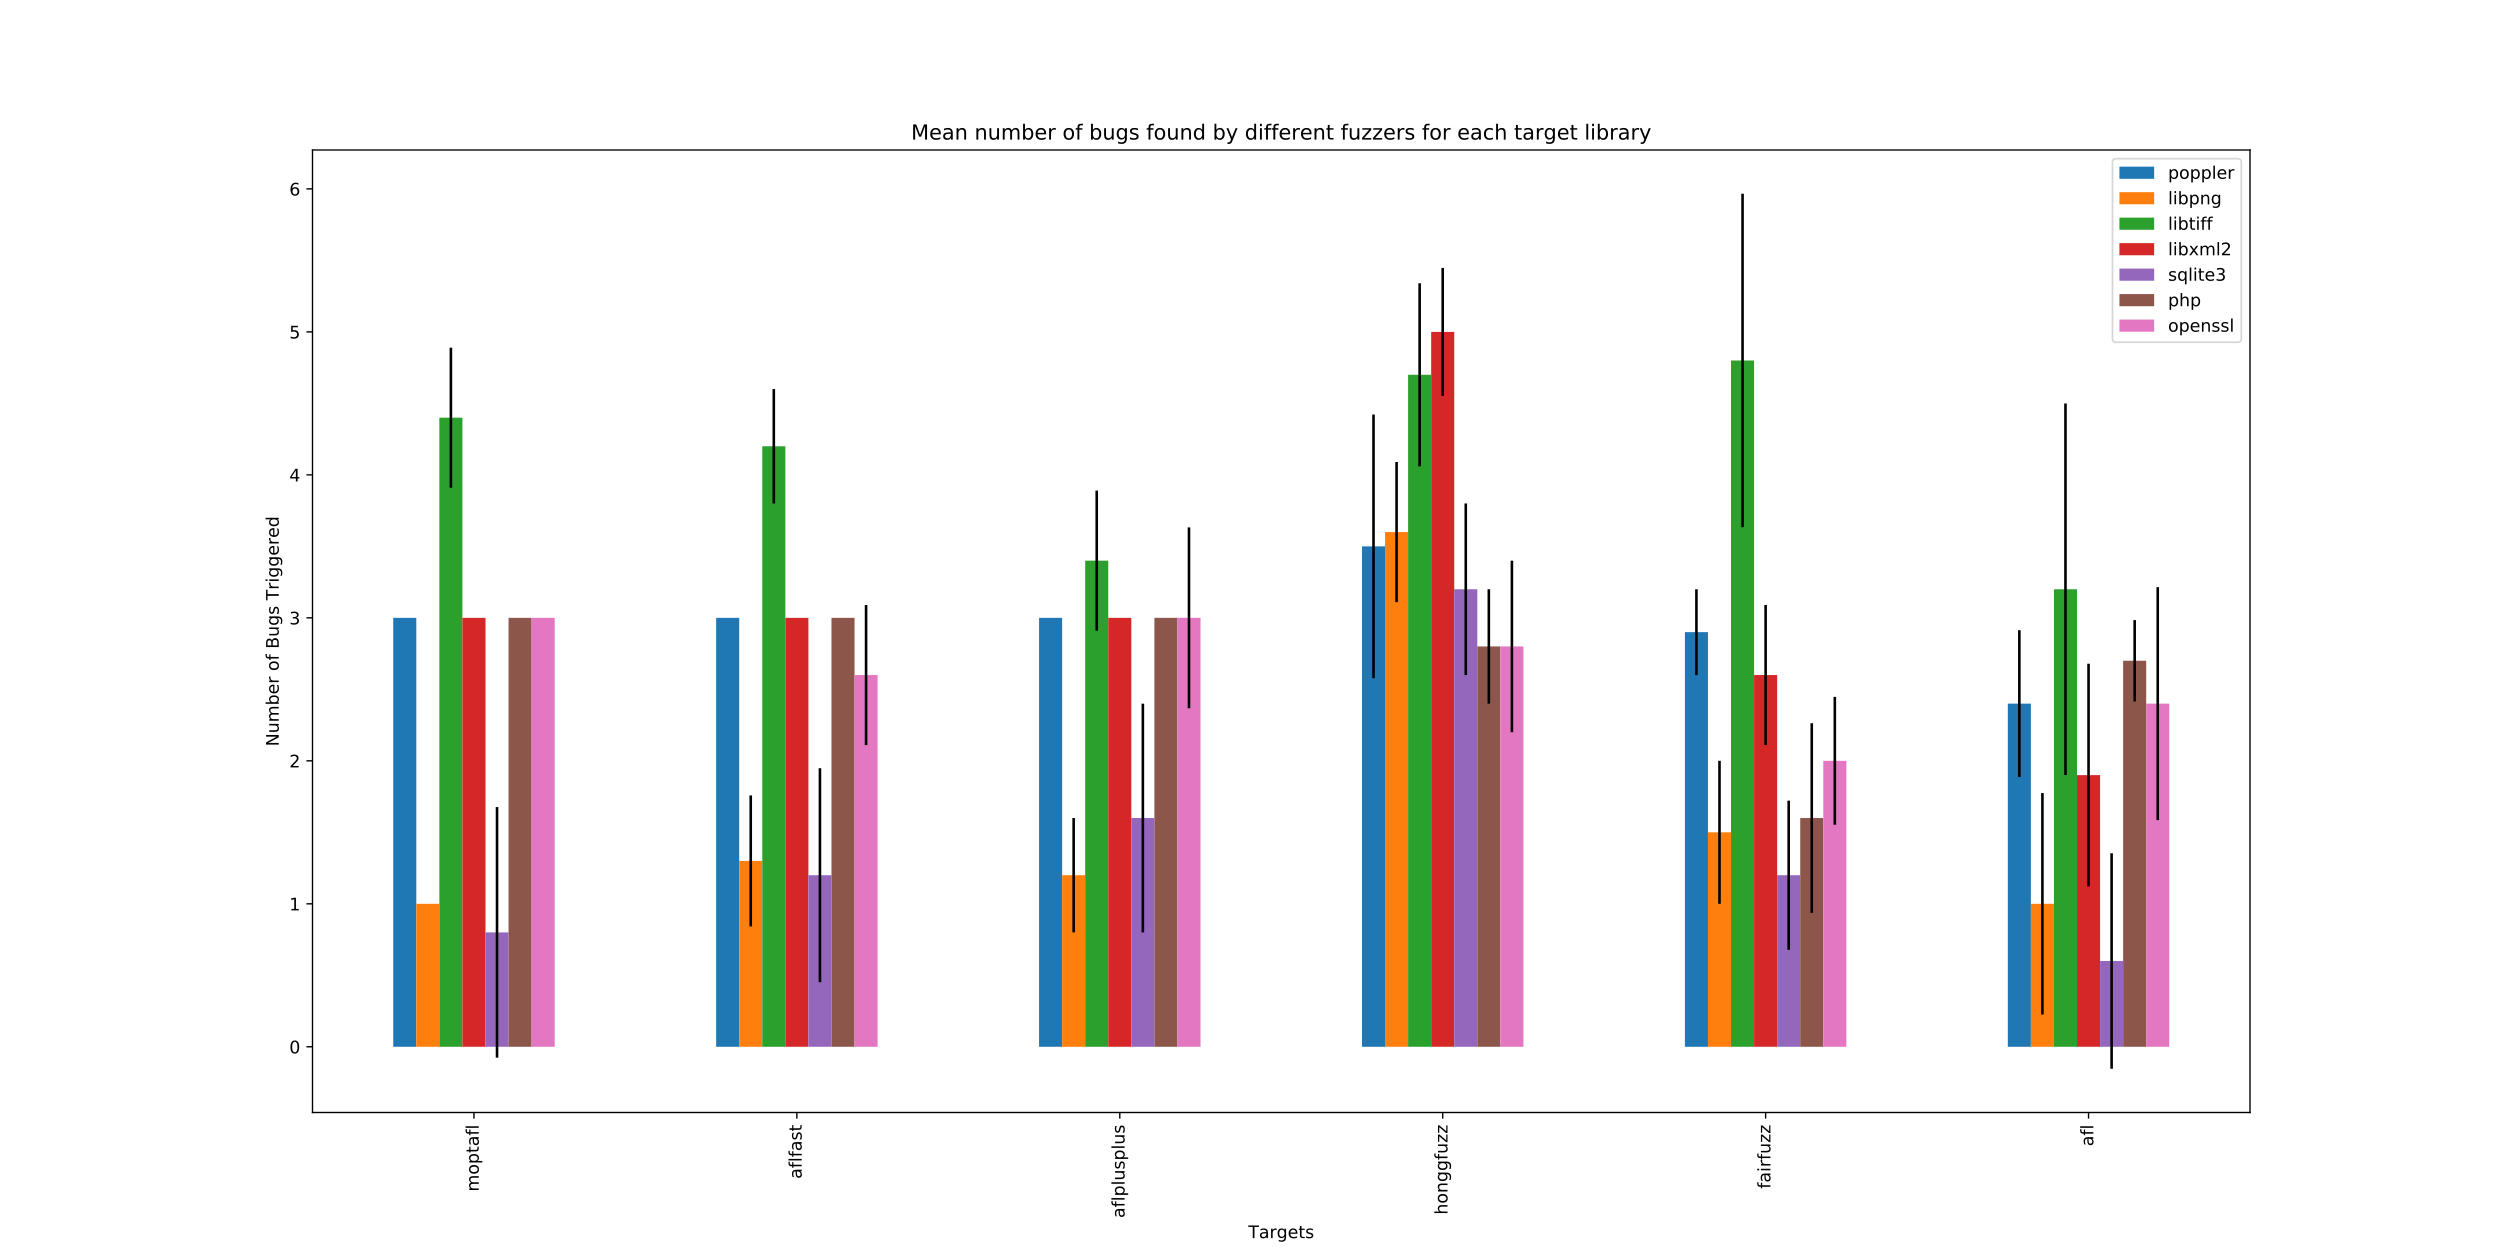 <?xml version="1.0" encoding="utf-8" standalone="no"?>
<!DOCTYPE svg PUBLIC "-//W3C//DTD SVG 1.1//EN"
  "http://www.w3.org/Graphics/SVG/1.1/DTD/svg11.dtd">
<!-- Created with matplotlib (https://matplotlib.org/) -->
<svg height="720pt" version="1.1" viewBox="0 0 1440 720" width="1440pt" xmlns="http://www.w3.org/2000/svg" xmlns:xlink="http://www.w3.org/1999/xlink">
 <defs>
  <style type="text/css">
*{stroke-linecap:butt;stroke-linejoin:round;}
  </style>
 </defs>
 <g id="figure_1">
  <g id="patch_1">
   <path d="M 0 720 
L 1440 720 
L 1440 0 
L 0 0 
z
" style="fill:#ffffff;"/>
  </g>
  <g id="axes_1">
   <g id="patch_2">
    <path d="M 180 640.8 
L 1296 640.8 
L 1296 86.4 
L 180 86.4 
z
" style="fill:#ffffff;"/>
   </g>
   <g id="patch_3">
    <path clip-path="url(#p1eb92564d0)" d="M 226.5 602.946 
L 239.786 602.946 
L 239.786 355.881 
L 226.5 355.881 
z
" style="fill:#1f77b4;"/>
   </g>
   <g id="patch_4">
    <path clip-path="url(#p1eb92564d0)" d="M 412.5 602.946 
L 425.786 602.946 
L 425.786 355.881 
L 412.5 355.881 
z
" style="fill:#1f77b4;"/>
   </g>
   <g id="patch_5">
    <path clip-path="url(#p1eb92564d0)" d="M 598.5 602.946 
L 611.786 602.946 
L 611.786 355.881 
L 598.5 355.881 
z
" style="fill:#1f77b4;"/>
   </g>
   <g id="patch_6">
    <path clip-path="url(#p1eb92564d0)" d="M 784.5 602.946 
L 797.786 602.946 
L 797.786 314.703 
L 784.5 314.703 
z
" style="fill:#1f77b4;"/>
   </g>
   <g id="patch_7">
    <path clip-path="url(#p1eb92564d0)" d="M 970.5 602.946 
L 983.786 602.946 
L 983.786 364.116 
L 970.5 364.116 
z
" style="fill:#1f77b4;"/>
   </g>
   <g id="patch_8">
    <path clip-path="url(#p1eb92564d0)" d="M 1156.5 602.946 
L 1169.786 602.946 
L 1169.786 405.294 
L 1156.5 405.294 
z
" style="fill:#1f77b4;"/>
   </g>
   <g id="patch_9">
    <path clip-path="url(#p1eb92564d0)" d="M 239.786 602.946 
L 253.071 602.946 
L 253.071 520.591 
L 239.786 520.591 
z
" style="fill:#ff7f0e;"/>
   </g>
   <g id="patch_10">
    <path clip-path="url(#p1eb92564d0)" d="M 425.786 602.946 
L 439.071 602.946 
L 439.071 495.884 
L 425.786 495.884 
z
" style="fill:#ff7f0e;"/>
   </g>
   <g id="patch_11">
    <path clip-path="url(#p1eb92564d0)" d="M 611.786 602.946 
L 625.071 602.946 
L 625.071 504.12 
L 611.786 504.12 
z
" style="fill:#ff7f0e;"/>
   </g>
   <g id="patch_12">
    <path clip-path="url(#p1eb92564d0)" d="M 797.786 602.946 
L 811.071 602.946 
L 811.071 306.468 
L 797.786 306.468 
z
" style="fill:#ff7f0e;"/>
   </g>
   <g id="patch_13">
    <path clip-path="url(#p1eb92564d0)" d="M 983.786 602.946 
L 997.071 602.946 
L 997.071 479.413 
L 983.786 479.413 
z
" style="fill:#ff7f0e;"/>
   </g>
   <g id="patch_14">
    <path clip-path="url(#p1eb92564d0)" d="M 1169.786 602.946 
L 1183.071 602.946 
L 1183.071 520.591 
L 1169.786 520.591 
z
" style="fill:#ff7f0e;"/>
   </g>
   <g id="patch_15">
    <path clip-path="url(#p1eb92564d0)" d="M 253.071 602.946 
L 266.357 602.946 
L 266.357 240.584 
L 253.071 240.584 
z
" style="fill:#2ca02c;"/>
   </g>
   <g id="patch_16">
    <path clip-path="url(#p1eb92564d0)" d="M 439.071 602.946 
L 452.357 602.946 
L 452.357 257.055 
L 439.071 257.055 
z
" style="fill:#2ca02c;"/>
   </g>
   <g id="patch_17">
    <path clip-path="url(#p1eb92564d0)" d="M 625.071 602.946 
L 638.357 602.946 
L 638.357 322.939 
L 625.071 322.939 
z
" style="fill:#2ca02c;"/>
   </g>
   <g id="patch_18">
    <path clip-path="url(#p1eb92564d0)" d="M 811.071 602.946 
L 824.357 602.946 
L 824.357 215.877 
L 811.071 215.877 
z
" style="fill:#2ca02c;"/>
   </g>
   <g id="patch_19">
    <path clip-path="url(#p1eb92564d0)" d="M 997.071 602.946 
L 1010.357 602.946 
L 1010.357 207.642 
L 997.071 207.642 
z
" style="fill:#2ca02c;"/>
   </g>
   <g id="patch_20">
    <path clip-path="url(#p1eb92564d0)" d="M 1183.071 602.946 
L 1196.357 602.946 
L 1196.357 339.41 
L 1183.071 339.41 
z
" style="fill:#2ca02c;"/>
   </g>
   <g id="patch_21">
    <path clip-path="url(#p1eb92564d0)" d="M 266.357 602.946 
L 279.643 602.946 
L 279.643 355.881 
L 266.357 355.881 
z
" style="fill:#d62728;"/>
   </g>
   <g id="patch_22">
    <path clip-path="url(#p1eb92564d0)" d="M 452.357 602.946 
L 465.643 602.946 
L 465.643 355.881 
L 452.357 355.881 
z
" style="fill:#d62728;"/>
   </g>
   <g id="patch_23">
    <path clip-path="url(#p1eb92564d0)" d="M 638.357 602.946 
L 651.643 602.946 
L 651.643 355.881 
L 638.357 355.881 
z
" style="fill:#d62728;"/>
   </g>
   <g id="patch_24">
    <path clip-path="url(#p1eb92564d0)" d="M 824.357 602.946 
L 837.643 602.946 
L 837.643 191.171 
L 824.357 191.171 
z
" style="fill:#d62728;"/>
   </g>
   <g id="patch_25">
    <path clip-path="url(#p1eb92564d0)" d="M 1010.357 602.946 
L 1023.643 602.946 
L 1023.643 388.823 
L 1010.357 388.823 
z
" style="fill:#d62728;"/>
   </g>
   <g id="patch_26">
    <path clip-path="url(#p1eb92564d0)" d="M 1196.357 602.946 
L 1209.643 602.946 
L 1209.643 446.471 
L 1196.357 446.471 
z
" style="fill:#d62728;"/>
   </g>
   <g id="patch_27">
    <path clip-path="url(#p1eb92564d0)" d="M 279.643 602.946 
L 292.929 602.946 
L 292.929 537.062 
L 279.643 537.062 
z
" style="fill:#9467bd;"/>
   </g>
   <g id="patch_28">
    <path clip-path="url(#p1eb92564d0)" d="M 465.643 602.946 
L 478.929 602.946 
L 478.929 504.12 
L 465.643 504.12 
z
" style="fill:#9467bd;"/>
   </g>
   <g id="patch_29">
    <path clip-path="url(#p1eb92564d0)" d="M 651.643 602.946 
L 664.929 602.946 
L 664.929 471.178 
L 651.643 471.178 
z
" style="fill:#9467bd;"/>
   </g>
   <g id="patch_30">
    <path clip-path="url(#p1eb92564d0)" d="M 837.643 602.946 
L 850.929 602.946 
L 850.929 339.41 
L 837.643 339.41 
z
" style="fill:#9467bd;"/>
   </g>
   <g id="patch_31">
    <path clip-path="url(#p1eb92564d0)" d="M 1023.643 602.946 
L 1036.929 602.946 
L 1036.929 504.12 
L 1023.643 504.12 
z
" style="fill:#9467bd;"/>
   </g>
   <g id="patch_32">
    <path clip-path="url(#p1eb92564d0)" d="M 1209.643 602.946 
L 1222.929 602.946 
L 1222.929 553.533 
L 1209.643 553.533 
z
" style="fill:#9467bd;"/>
   </g>
   <g id="patch_33">
    <path clip-path="url(#p1eb92564d0)" d="M 292.929 602.946 
L 306.214 602.946 
L 306.214 355.881 
L 292.929 355.881 
z
" style="fill:#8c564b;"/>
   </g>
   <g id="patch_34">
    <path clip-path="url(#p1eb92564d0)" d="M 478.929 602.946 
L 492.214 602.946 
L 492.214 355.881 
L 478.929 355.881 
z
" style="fill:#8c564b;"/>
   </g>
   <g id="patch_35">
    <path clip-path="url(#p1eb92564d0)" d="M 664.929 602.946 
L 678.214 602.946 
L 678.214 355.881 
L 664.929 355.881 
z
" style="fill:#8c564b;"/>
   </g>
   <g id="patch_36">
    <path clip-path="url(#p1eb92564d0)" d="M 850.929 602.946 
L 864.214 602.946 
L 864.214 372.352 
L 850.929 372.352 
z
" style="fill:#8c564b;"/>
   </g>
   <g id="patch_37">
    <path clip-path="url(#p1eb92564d0)" d="M 1036.929 602.946 
L 1050.214 602.946 
L 1050.214 471.178 
L 1036.929 471.178 
z
" style="fill:#8c564b;"/>
   </g>
   <g id="patch_38">
    <path clip-path="url(#p1eb92564d0)" d="M 1222.929 602.946 
L 1236.214 602.946 
L 1236.214 380.587 
L 1222.929 380.587 
z
" style="fill:#8c564b;"/>
   </g>
   <g id="patch_39">
    <path clip-path="url(#p1eb92564d0)" d="M 306.214 602.946 
L 319.5 602.946 
L 319.5 355.881 
L 306.214 355.881 
z
" style="fill:#e377c2;"/>
   </g>
   <g id="patch_40">
    <path clip-path="url(#p1eb92564d0)" d="M 492.214 602.946 
L 505.5 602.946 
L 505.5 388.823 
L 492.214 388.823 
z
" style="fill:#e377c2;"/>
   </g>
   <g id="patch_41">
    <path clip-path="url(#p1eb92564d0)" d="M 678.214 602.946 
L 691.5 602.946 
L 691.5 355.881 
L 678.214 355.881 
z
" style="fill:#e377c2;"/>
   </g>
   <g id="patch_42">
    <path clip-path="url(#p1eb92564d0)" d="M 864.214 602.946 
L 877.5 602.946 
L 877.5 372.352 
L 864.214 372.352 
z
" style="fill:#e377c2;"/>
   </g>
   <g id="patch_43">
    <path clip-path="url(#p1eb92564d0)" d="M 1050.214 602.946 
L 1063.5 602.946 
L 1063.5 438.236 
L 1050.214 438.236 
z
" style="fill:#e377c2;"/>
   </g>
   <g id="patch_44">
    <path clip-path="url(#p1eb92564d0)" d="M 1236.214 602.946 
L 1249.5 602.946 
L 1249.5 405.294 
L 1236.214 405.294 
z
" style="fill:#e377c2;"/>
   </g>
   <g id="matplotlib.axis_1">
    <g id="xtick_1">
     <g id="line2d_1">
      <defs>
       <path d="M 0 0 
L 0 3.5 
" id="m816ade6392" style="stroke:#000000;stroke-width:0.8;"/>
      </defs>
      <g>
       <use style="stroke:#000000;stroke-width:0.8;" x="273" xlink:href="#m816ade6392" y="640.8"/>
      </g>
     </g>
     <g id="text_1">
      <!-- moptafl -->
      <defs>
       <path d="M 52 44.188 
Q 55.375 50.25 60.062 53.125 
Q 64.75 56 71.094 56 
Q 79.641 56 84.281 50.016 
Q 88.922 44.047 88.922 33.016 
L 88.922 0 
L 79.891 0 
L 79.891 32.719 
Q 79.891 40.578 77.094 44.375 
Q 74.312 48.188 68.609 48.188 
Q 61.625 48.188 57.562 43.547 
Q 53.516 38.922 53.516 30.906 
L 53.516 0 
L 44.484 0 
L 44.484 32.719 
Q 44.484 40.625 41.703 44.406 
Q 38.922 48.188 33.109 48.188 
Q 26.219 48.188 22.156 43.531 
Q 18.109 38.875 18.109 30.906 
L 18.109 0 
L 9.078 0 
L 9.078 54.688 
L 18.109 54.688 
L 18.109 46.188 
Q 21.188 51.219 25.484 53.609 
Q 29.781 56 35.688 56 
Q 41.656 56 45.828 52.969 
Q 50 49.953 52 44.188 
z
" id="DejaVuSans-109"/>
       <path d="M 30.609 48.391 
Q 23.391 48.391 19.188 42.75 
Q 14.984 37.109 14.984 27.297 
Q 14.984 17.484 19.156 11.844 
Q 23.344 6.203 30.609 6.203 
Q 37.797 6.203 41.984 11.859 
Q 46.188 17.531 46.188 27.297 
Q 46.188 37.016 41.984 42.703 
Q 37.797 48.391 30.609 48.391 
z
M 30.609 56 
Q 42.328 56 49.016 48.375 
Q 55.719 40.766 55.719 27.297 
Q 55.719 13.875 49.016 6.219 
Q 42.328 -1.422 30.609 -1.422 
Q 18.844 -1.422 12.172 6.219 
Q 5.516 13.875 5.516 27.297 
Q 5.516 40.766 12.172 48.375 
Q 18.844 56 30.609 56 
z
" id="DejaVuSans-111"/>
       <path d="M 18.109 8.203 
L 18.109 -20.797 
L 9.078 -20.797 
L 9.078 54.688 
L 18.109 54.688 
L 18.109 46.391 
Q 20.953 51.266 25.266 53.625 
Q 29.594 56 35.594 56 
Q 45.562 56 51.781 48.094 
Q 58.016 40.188 58.016 27.297 
Q 58.016 14.406 51.781 6.484 
Q 45.562 -1.422 35.594 -1.422 
Q 29.594 -1.422 25.266 0.953 
Q 20.953 3.328 18.109 8.203 
z
M 48.688 27.297 
Q 48.688 37.203 44.609 42.844 
Q 40.531 48.484 33.406 48.484 
Q 26.266 48.484 22.188 42.844 
Q 18.109 37.203 18.109 27.297 
Q 18.109 17.391 22.188 11.75 
Q 26.266 6.109 33.406 6.109 
Q 40.531 6.109 44.609 11.75 
Q 48.688 17.391 48.688 27.297 
z
" id="DejaVuSans-112"/>
       <path d="M 18.312 70.219 
L 18.312 54.688 
L 36.812 54.688 
L 36.812 47.703 
L 18.312 47.703 
L 18.312 18.016 
Q 18.312 11.328 20.141 9.422 
Q 21.969 7.516 27.594 7.516 
L 36.812 7.516 
L 36.812 0 
L 27.594 0 
Q 17.188 0 13.234 3.875 
Q 9.281 7.766 9.281 18.016 
L 9.281 47.703 
L 2.688 47.703 
L 2.688 54.688 
L 9.281 54.688 
L 9.281 70.219 
z
" id="DejaVuSans-116"/>
       <path d="M 34.281 27.484 
Q 23.391 27.484 19.188 25 
Q 14.984 22.516 14.984 16.5 
Q 14.984 11.719 18.141 8.906 
Q 21.297 6.109 26.703 6.109 
Q 34.188 6.109 38.703 11.406 
Q 43.219 16.703 43.219 25.484 
L 43.219 27.484 
z
M 52.203 31.203 
L 52.203 0 
L 43.219 0 
L 43.219 8.297 
Q 40.141 3.328 35.547 0.953 
Q 30.953 -1.422 24.312 -1.422 
Q 15.922 -1.422 10.953 3.297 
Q 6 8.016 6 15.922 
Q 6 25.141 12.172 29.828 
Q 18.359 34.516 30.609 34.516 
L 43.219 34.516 
L 43.219 35.406 
Q 43.219 41.609 39.141 45 
Q 35.062 48.391 27.688 48.391 
Q 23 48.391 18.547 47.266 
Q 14.109 46.141 10.016 43.891 
L 10.016 52.203 
Q 14.938 54.109 19.578 55.047 
Q 24.219 56 28.609 56 
Q 40.484 56 46.344 49.844 
Q 52.203 43.703 52.203 31.203 
z
" id="DejaVuSans-97"/>
       <path d="M 37.109 75.984 
L 37.109 68.5 
L 28.516 68.5 
Q 23.688 68.5 21.797 66.547 
Q 19.922 64.594 19.922 59.516 
L 19.922 54.688 
L 34.719 54.688 
L 34.719 47.703 
L 19.922 47.703 
L 19.922 0 
L 10.891 0 
L 10.891 47.703 
L 2.297 47.703 
L 2.297 54.688 
L 10.891 54.688 
L 10.891 58.5 
Q 10.891 67.625 15.141 71.797 
Q 19.391 75.984 28.609 75.984 
z
" id="DejaVuSans-102"/>
       <path d="M 9.422 75.984 
L 18.406 75.984 
L 18.406 0 
L 9.422 0 
z
" id="DejaVuSans-108"/>
      </defs>
      <g transform="translate(275.759 686.355)rotate(-90)scale(0.1 -0.1)">
       <use xlink:href="#DejaVuSans-109"/>
       <use x="97.412" xlink:href="#DejaVuSans-111"/>
       <use x="158.594" xlink:href="#DejaVuSans-112"/>
       <use x="222.07" xlink:href="#DejaVuSans-116"/>
       <use x="261.279" xlink:href="#DejaVuSans-97"/>
       <use x="322.559" xlink:href="#DejaVuSans-102"/>
       <use x="357.764" xlink:href="#DejaVuSans-108"/>
      </g>
     </g>
    </g>
    <g id="xtick_2">
     <g id="line2d_2">
      <g>
       <use style="stroke:#000000;stroke-width:0.8;" x="459" xlink:href="#m816ade6392" y="640.8"/>
      </g>
     </g>
     <g id="text_2">
      <!-- aflfast -->
      <defs>
       <path d="M 44.281 53.078 
L 44.281 44.578 
Q 40.484 46.531 36.375 47.5 
Q 32.281 48.484 27.875 48.484 
Q 21.188 48.484 17.844 46.438 
Q 14.5 44.391 14.5 40.281 
Q 14.5 37.156 16.891 35.375 
Q 19.281 33.594 26.516 31.984 
L 29.594 31.297 
Q 39.156 29.25 43.188 25.516 
Q 47.219 21.781 47.219 15.094 
Q 47.219 7.469 41.188 3.016 
Q 35.156 -1.422 24.609 -1.422 
Q 20.219 -1.422 15.453 -0.562 
Q 10.688 0.297 5.422 2 
L 5.422 11.281 
Q 10.406 8.688 15.234 7.391 
Q 20.062 6.109 24.812 6.109 
Q 31.156 6.109 34.562 8.281 
Q 37.984 10.453 37.984 14.406 
Q 37.984 18.062 35.516 20.016 
Q 33.062 21.969 24.703 23.781 
L 21.578 24.516 
Q 13.234 26.266 9.516 29.906 
Q 5.812 33.547 5.812 39.891 
Q 5.812 47.609 11.281 51.797 
Q 16.75 56 26.812 56 
Q 31.781 56 36.172 55.266 
Q 40.578 54.547 44.281 53.078 
z
" id="DejaVuSans-115"/>
      </defs>
      <g transform="translate(461.759 679.005)rotate(-90)scale(0.1 -0.1)">
       <use xlink:href="#DejaVuSans-97"/>
       <use x="61.279" xlink:href="#DejaVuSans-102"/>
       <use x="96.484" xlink:href="#DejaVuSans-108"/>
       <use x="124.268" xlink:href="#DejaVuSans-102"/>
       <use x="159.473" xlink:href="#DejaVuSans-97"/>
       <use x="220.752" xlink:href="#DejaVuSans-115"/>
       <use x="272.852" xlink:href="#DejaVuSans-116"/>
      </g>
     </g>
    </g>
    <g id="xtick_3">
     <g id="line2d_3">
      <g>
       <use style="stroke:#000000;stroke-width:0.8;" x="645" xlink:href="#m816ade6392" y="640.8"/>
      </g>
     </g>
     <g id="text_3">
      <!-- aflplusplus -->
      <defs>
       <path d="M 8.5 21.578 
L 8.5 54.688 
L 17.484 54.688 
L 17.484 21.922 
Q 17.484 14.156 20.5 10.266 
Q 23.531 6.391 29.594 6.391 
Q 36.859 6.391 41.078 11.031 
Q 45.312 15.672 45.312 23.688 
L 45.312 54.688 
L 54.297 54.688 
L 54.297 0 
L 45.312 0 
L 45.312 8.406 
Q 42.047 3.422 37.719 1 
Q 33.406 -1.422 27.688 -1.422 
Q 18.266 -1.422 13.375 4.438 
Q 8.5 10.297 8.5 21.578 
z
M 31.109 56 
z
" id="DejaVuSans-117"/>
      </defs>
      <g transform="translate(647.759 701.573)rotate(-90)scale(0.1 -0.1)">
       <use xlink:href="#DejaVuSans-97"/>
       <use x="61.279" xlink:href="#DejaVuSans-102"/>
       <use x="96.484" xlink:href="#DejaVuSans-108"/>
       <use x="124.268" xlink:href="#DejaVuSans-112"/>
       <use x="187.744" xlink:href="#DejaVuSans-108"/>
       <use x="215.527" xlink:href="#DejaVuSans-117"/>
       <use x="278.906" xlink:href="#DejaVuSans-115"/>
       <use x="331.006" xlink:href="#DejaVuSans-112"/>
       <use x="394.482" xlink:href="#DejaVuSans-108"/>
       <use x="422.266" xlink:href="#DejaVuSans-117"/>
       <use x="485.645" xlink:href="#DejaVuSans-115"/>
      </g>
     </g>
    </g>
    <g id="xtick_4">
     <g id="line2d_4">
      <g>
       <use style="stroke:#000000;stroke-width:0.8;" x="831" xlink:href="#m816ade6392" y="640.8"/>
      </g>
     </g>
     <g id="text_4">
      <!-- honggfuzz -->
      <defs>
       <path d="M 54.891 33.016 
L 54.891 0 
L 45.906 0 
L 45.906 32.719 
Q 45.906 40.484 42.875 44.328 
Q 39.844 48.188 33.797 48.188 
Q 26.516 48.188 22.312 43.547 
Q 18.109 38.922 18.109 30.906 
L 18.109 0 
L 9.078 0 
L 9.078 75.984 
L 18.109 75.984 
L 18.109 46.188 
Q 21.344 51.125 25.703 53.562 
Q 30.078 56 35.797 56 
Q 45.219 56 50.047 50.172 
Q 54.891 44.344 54.891 33.016 
z
" id="DejaVuSans-104"/>
       <path d="M 54.891 33.016 
L 54.891 0 
L 45.906 0 
L 45.906 32.719 
Q 45.906 40.484 42.875 44.328 
Q 39.844 48.188 33.797 48.188 
Q 26.516 48.188 22.312 43.547 
Q 18.109 38.922 18.109 30.906 
L 18.109 0 
L 9.078 0 
L 9.078 54.688 
L 18.109 54.688 
L 18.109 46.188 
Q 21.344 51.125 25.703 53.562 
Q 30.078 56 35.797 56 
Q 45.219 56 50.047 50.172 
Q 54.891 44.344 54.891 33.016 
z
" id="DejaVuSans-110"/>
       <path d="M 45.406 27.984 
Q 45.406 37.75 41.375 43.109 
Q 37.359 48.484 30.078 48.484 
Q 22.859 48.484 18.828 43.109 
Q 14.797 37.75 14.797 27.984 
Q 14.797 18.266 18.828 12.891 
Q 22.859 7.516 30.078 7.516 
Q 37.359 7.516 41.375 12.891 
Q 45.406 18.266 45.406 27.984 
z
M 54.391 6.781 
Q 54.391 -7.172 48.188 -13.984 
Q 42 -20.797 29.203 -20.797 
Q 24.469 -20.797 20.266 -20.094 
Q 16.062 -19.391 12.109 -17.922 
L 12.109 -9.188 
Q 16.062 -11.328 19.922 -12.344 
Q 23.781 -13.375 27.781 -13.375 
Q 36.625 -13.375 41.016 -8.766 
Q 45.406 -4.156 45.406 5.172 
L 45.406 9.625 
Q 42.625 4.781 38.281 2.391 
Q 33.938 0 27.875 0 
Q 17.828 0 11.672 7.656 
Q 5.516 15.328 5.516 27.984 
Q 5.516 40.672 11.672 48.328 
Q 17.828 56 27.875 56 
Q 33.938 56 38.281 53.609 
Q 42.625 51.219 45.406 46.391 
L 45.406 54.688 
L 54.391 54.688 
z
" id="DejaVuSans-103"/>
       <path d="M 5.516 54.688 
L 48.188 54.688 
L 48.188 46.484 
L 14.406 7.172 
L 48.188 7.172 
L 48.188 0 
L 4.297 0 
L 4.297 8.203 
L 38.094 47.516 
L 5.516 47.516 
z
" id="DejaVuSans-122"/>
      </defs>
      <g transform="translate(833.759 699.645)rotate(-90)scale(0.1 -0.1)">
       <use xlink:href="#DejaVuSans-104"/>
       <use x="63.379" xlink:href="#DejaVuSans-111"/>
       <use x="124.561" xlink:href="#DejaVuSans-110"/>
       <use x="187.939" xlink:href="#DejaVuSans-103"/>
       <use x="251.416" xlink:href="#DejaVuSans-103"/>
       <use x="314.893" xlink:href="#DejaVuSans-102"/>
       <use x="350.098" xlink:href="#DejaVuSans-117"/>
       <use x="413.477" xlink:href="#DejaVuSans-122"/>
       <use x="465.967" xlink:href="#DejaVuSans-122"/>
      </g>
     </g>
    </g>
    <g id="xtick_5">
     <g id="line2d_5">
      <g>
       <use style="stroke:#000000;stroke-width:0.8;" x="1017" xlink:href="#m816ade6392" y="640.8"/>
      </g>
     </g>
     <g id="text_5">
      <!-- fairfuzz -->
      <defs>
       <path d="M 9.422 54.688 
L 18.406 54.688 
L 18.406 0 
L 9.422 0 
z
M 9.422 75.984 
L 18.406 75.984 
L 18.406 64.594 
L 9.422 64.594 
z
" id="DejaVuSans-105"/>
       <path d="M 41.109 46.297 
Q 39.594 47.172 37.812 47.578 
Q 36.031 48 33.891 48 
Q 26.266 48 22.188 43.047 
Q 18.109 38.094 18.109 28.812 
L 18.109 0 
L 9.078 0 
L 9.078 54.688 
L 18.109 54.688 
L 18.109 46.188 
Q 20.953 51.172 25.484 53.578 
Q 30.031 56 36.531 56 
Q 37.453 56 38.578 55.875 
Q 39.703 55.766 41.062 55.516 
z
" id="DejaVuSans-114"/>
      </defs>
      <g transform="translate(1019.759 684.692)rotate(-90)scale(0.1 -0.1)">
       <use xlink:href="#DejaVuSans-102"/>
       <use x="35.205" xlink:href="#DejaVuSans-97"/>
       <use x="96.484" xlink:href="#DejaVuSans-105"/>
       <use x="124.268" xlink:href="#DejaVuSans-114"/>
       <use x="165.381" xlink:href="#DejaVuSans-102"/>
       <use x="200.586" xlink:href="#DejaVuSans-117"/>
       <use x="263.965" xlink:href="#DejaVuSans-122"/>
       <use x="316.455" xlink:href="#DejaVuSans-122"/>
      </g>
     </g>
    </g>
    <g id="xtick_6">
     <g id="line2d_6">
      <g>
       <use style="stroke:#000000;stroke-width:0.8;" x="1203" xlink:href="#m816ade6392" y="640.8"/>
      </g>
     </g>
     <g id="text_6">
      <!-- afl -->
      <g transform="translate(1205.759 660.227)rotate(-90)scale(0.1 -0.1)">
       <use xlink:href="#DejaVuSans-97"/>
       <use x="61.279" xlink:href="#DejaVuSans-102"/>
       <use x="96.484" xlink:href="#DejaVuSans-108"/>
      </g>
     </g>
    </g>
    <g id="text_7">
     <!-- Targets -->
     <defs>
      <path d="M -0.297 72.906 
L 61.375 72.906 
L 61.375 64.594 
L 35.5 64.594 
L 35.5 0 
L 25.594 0 
L 25.594 64.594 
L -0.297 64.594 
z
" id="DejaVuSans-84"/>
      <path d="M 56.203 29.594 
L 56.203 25.203 
L 14.891 25.203 
Q 15.484 15.922 20.484 11.062 
Q 25.484 6.203 34.422 6.203 
Q 39.594 6.203 44.453 7.469 
Q 49.312 8.734 54.109 11.281 
L 54.109 2.781 
Q 49.266 0.734 44.188 -0.344 
Q 39.109 -1.422 33.891 -1.422 
Q 20.797 -1.422 13.156 6.188 
Q 5.516 13.812 5.516 26.812 
Q 5.516 40.234 12.766 48.109 
Q 20.016 56 32.328 56 
Q 43.359 56 49.781 48.891 
Q 56.203 41.797 56.203 29.594 
z
M 47.219 32.234 
Q 47.125 39.594 43.094 43.984 
Q 39.062 48.391 32.422 48.391 
Q 24.906 48.391 20.391 44.141 
Q 15.875 39.891 15.188 32.172 
z
" id="DejaVuSans-101"/>
     </defs>
     <g transform="translate(719.024 713.172)scale(0.1 -0.1)">
      <use xlink:href="#DejaVuSans-84"/>
      <use x="60.834" xlink:href="#DejaVuSans-97"/>
      <use x="122.113" xlink:href="#DejaVuSans-114"/>
      <use x="163.211" xlink:href="#DejaVuSans-103"/>
      <use x="226.688" xlink:href="#DejaVuSans-101"/>
      <use x="288.211" xlink:href="#DejaVuSans-116"/>
      <use x="327.42" xlink:href="#DejaVuSans-115"/>
     </g>
    </g>
   </g>
   <g id="matplotlib.axis_2">
    <g id="ytick_1">
     <g id="line2d_7">
      <defs>
       <path d="M 0 0 
L -3.5 0 
" id="m4174189593" style="stroke:#000000;stroke-width:0.8;"/>
      </defs>
      <g>
       <use style="stroke:#000000;stroke-width:0.8;" x="180" xlink:href="#m4174189593" y="602.946"/>
      </g>
     </g>
     <g id="text_8">
      <!-- 0 -->
      <defs>
       <path d="M 31.781 66.406 
Q 24.172 66.406 20.328 58.906 
Q 16.5 51.422 16.5 36.375 
Q 16.5 21.391 20.328 13.891 
Q 24.172 6.391 31.781 6.391 
Q 39.453 6.391 43.281 13.891 
Q 47.125 21.391 47.125 36.375 
Q 47.125 51.422 43.281 58.906 
Q 39.453 66.406 31.781 66.406 
z
M 31.781 74.219 
Q 44.047 74.219 50.516 64.516 
Q 56.984 54.828 56.984 36.375 
Q 56.984 17.969 50.516 8.266 
Q 44.047 -1.422 31.781 -1.422 
Q 19.531 -1.422 13.062 8.266 
Q 6.594 17.969 6.594 36.375 
Q 6.594 54.828 13.062 64.516 
Q 19.531 74.219 31.781 74.219 
z
" id="DejaVuSans-48"/>
      </defs>
      <g transform="translate(166.637 606.745)scale(0.1 -0.1)">
       <use xlink:href="#DejaVuSans-48"/>
      </g>
     </g>
    </g>
    <g id="ytick_2">
     <g id="line2d_8">
      <g>
       <use style="stroke:#000000;stroke-width:0.8;" x="180" xlink:href="#m4174189593" y="520.591"/>
      </g>
     </g>
     <g id="text_9">
      <!-- 1 -->
      <defs>
       <path d="M 12.406 8.297 
L 28.516 8.297 
L 28.516 63.922 
L 10.984 60.406 
L 10.984 69.391 
L 28.422 72.906 
L 38.281 72.906 
L 38.281 8.297 
L 54.391 8.297 
L 54.391 0 
L 12.406 0 
z
" id="DejaVuSans-49"/>
      </defs>
      <g transform="translate(166.637 524.39)scale(0.1 -0.1)">
       <use xlink:href="#DejaVuSans-49"/>
      </g>
     </g>
    </g>
    <g id="ytick_3">
     <g id="line2d_9">
      <g>
       <use style="stroke:#000000;stroke-width:0.8;" x="180" xlink:href="#m4174189593" y="438.236"/>
      </g>
     </g>
     <g id="text_10">
      <!-- 2 -->
      <defs>
       <path d="M 19.188 8.297 
L 53.609 8.297 
L 53.609 0 
L 7.328 0 
L 7.328 8.297 
Q 12.938 14.109 22.625 23.891 
Q 32.328 33.688 34.812 36.531 
Q 39.547 41.844 41.422 45.531 
Q 43.312 49.219 43.312 52.781 
Q 43.312 58.594 39.234 62.25 
Q 35.156 65.922 28.609 65.922 
Q 23.969 65.922 18.812 64.312 
Q 13.672 62.703 7.812 59.422 
L 7.812 69.391 
Q 13.766 71.781 18.938 73 
Q 24.125 74.219 28.422 74.219 
Q 39.75 74.219 46.484 68.547 
Q 53.219 62.891 53.219 53.422 
Q 53.219 48.922 51.531 44.891 
Q 49.859 40.875 45.406 35.406 
Q 44.188 33.984 37.641 27.219 
Q 31.109 20.453 19.188 8.297 
z
" id="DejaVuSans-50"/>
      </defs>
      <g transform="translate(166.637 442.035)scale(0.1 -0.1)">
       <use xlink:href="#DejaVuSans-50"/>
      </g>
     </g>
    </g>
    <g id="ytick_4">
     <g id="line2d_10">
      <g>
       <use style="stroke:#000000;stroke-width:0.8;" x="180" xlink:href="#m4174189593" y="355.881"/>
      </g>
     </g>
     <g id="text_11">
      <!-- 3 -->
      <defs>
       <path d="M 40.578 39.312 
Q 47.656 37.797 51.625 33 
Q 55.609 28.219 55.609 21.188 
Q 55.609 10.406 48.188 4.484 
Q 40.766 -1.422 27.094 -1.422 
Q 22.516 -1.422 17.656 -0.516 
Q 12.797 0.391 7.625 2.203 
L 7.625 11.719 
Q 11.719 9.328 16.594 8.109 
Q 21.484 6.891 26.812 6.891 
Q 36.078 6.891 40.938 10.547 
Q 45.797 14.203 45.797 21.188 
Q 45.797 27.641 41.281 31.266 
Q 36.766 34.906 28.719 34.906 
L 20.219 34.906 
L 20.219 43.016 
L 29.109 43.016 
Q 36.375 43.016 40.234 45.922 
Q 44.094 48.828 44.094 54.297 
Q 44.094 59.906 40.109 62.906 
Q 36.141 65.922 28.719 65.922 
Q 24.656 65.922 20.016 65.031 
Q 15.375 64.156 9.812 62.312 
L 9.812 71.094 
Q 15.438 72.656 20.344 73.438 
Q 25.25 74.219 29.594 74.219 
Q 40.828 74.219 47.359 69.109 
Q 53.906 64.016 53.906 55.328 
Q 53.906 49.266 50.438 45.094 
Q 46.969 40.922 40.578 39.312 
z
" id="DejaVuSans-51"/>
      </defs>
      <g transform="translate(166.637 359.68)scale(0.1 -0.1)">
       <use xlink:href="#DejaVuSans-51"/>
      </g>
     </g>
    </g>
    <g id="ytick_5">
     <g id="line2d_11">
      <g>
       <use style="stroke:#000000;stroke-width:0.8;" x="180" xlink:href="#m4174189593" y="273.526"/>
      </g>
     </g>
     <g id="text_12">
      <!-- 4 -->
      <defs>
       <path d="M 37.797 64.312 
L 12.891 25.391 
L 37.797 25.391 
z
M 35.203 72.906 
L 47.609 72.906 
L 47.609 25.391 
L 58.016 25.391 
L 58.016 17.188 
L 47.609 17.188 
L 47.609 0 
L 37.797 0 
L 37.797 17.188 
L 4.891 17.188 
L 4.891 26.703 
z
" id="DejaVuSans-52"/>
      </defs>
      <g transform="translate(166.637 277.325)scale(0.1 -0.1)">
       <use xlink:href="#DejaVuSans-52"/>
      </g>
     </g>
    </g>
    <g id="ytick_6">
     <g id="line2d_12">
      <g>
       <use style="stroke:#000000;stroke-width:0.8;" x="180" xlink:href="#m4174189593" y="191.171"/>
      </g>
     </g>
     <g id="text_13">
      <!-- 5 -->
      <defs>
       <path d="M 10.797 72.906 
L 49.516 72.906 
L 49.516 64.594 
L 19.828 64.594 
L 19.828 46.734 
Q 21.969 47.469 24.109 47.828 
Q 26.266 48.188 28.422 48.188 
Q 40.625 48.188 47.75 41.5 
Q 54.891 34.812 54.891 23.391 
Q 54.891 11.625 47.562 5.094 
Q 40.234 -1.422 26.906 -1.422 
Q 22.312 -1.422 17.547 -0.641 
Q 12.797 0.141 7.719 1.703 
L 7.719 11.625 
Q 12.109 9.234 16.797 8.062 
Q 21.484 6.891 26.703 6.891 
Q 35.156 6.891 40.078 11.328 
Q 45.016 15.766 45.016 23.391 
Q 45.016 31 40.078 35.438 
Q 35.156 39.891 26.703 39.891 
Q 22.75 39.891 18.812 39.016 
Q 14.891 38.141 10.797 36.281 
z
" id="DejaVuSans-53"/>
      </defs>
      <g transform="translate(166.637 194.97)scale(0.1 -0.1)">
       <use xlink:href="#DejaVuSans-53"/>
      </g>
     </g>
    </g>
    <g id="ytick_7">
     <g id="line2d_13">
      <g>
       <use style="stroke:#000000;stroke-width:0.8;" x="180" xlink:href="#m4174189593" y="108.816"/>
      </g>
     </g>
     <g id="text_14">
      <!-- 6 -->
      <defs>
       <path d="M 33.016 40.375 
Q 26.375 40.375 22.484 35.828 
Q 18.609 31.297 18.609 23.391 
Q 18.609 15.531 22.484 10.953 
Q 26.375 6.391 33.016 6.391 
Q 39.656 6.391 43.531 10.953 
Q 47.406 15.531 47.406 23.391 
Q 47.406 31.297 43.531 35.828 
Q 39.656 40.375 33.016 40.375 
z
M 52.594 71.297 
L 52.594 62.312 
Q 48.875 64.062 45.094 64.984 
Q 41.312 65.922 37.594 65.922 
Q 27.828 65.922 22.672 59.328 
Q 17.531 52.734 16.797 39.406 
Q 19.672 43.656 24.016 45.922 
Q 28.375 48.188 33.594 48.188 
Q 44.578 48.188 50.953 41.516 
Q 57.328 34.859 57.328 23.391 
Q 57.328 12.156 50.688 5.359 
Q 44.047 -1.422 33.016 -1.422 
Q 20.359 -1.422 13.672 8.266 
Q 6.984 17.969 6.984 36.375 
Q 6.984 53.656 15.188 63.938 
Q 23.391 74.219 37.203 74.219 
Q 40.922 74.219 44.703 73.484 
Q 48.484 72.75 52.594 71.297 
z
" id="DejaVuSans-54"/>
      </defs>
      <g transform="translate(166.637 112.615)scale(0.1 -0.1)">
       <use xlink:href="#DejaVuSans-54"/>
      </g>
     </g>
    </g>
    <g id="text_15">
     <!-- Number of Bugs Triggered -->
     <defs>
      <path d="M 9.812 72.906 
L 23.094 72.906 
L 55.422 11.922 
L 55.422 72.906 
L 64.984 72.906 
L 64.984 0 
L 51.703 0 
L 19.391 60.984 
L 19.391 0 
L 9.812 0 
z
" id="DejaVuSans-78"/>
      <path d="M 48.688 27.297 
Q 48.688 37.203 44.609 42.844 
Q 40.531 48.484 33.406 48.484 
Q 26.266 48.484 22.188 42.844 
Q 18.109 37.203 18.109 27.297 
Q 18.109 17.391 22.188 11.75 
Q 26.266 6.109 33.406 6.109 
Q 40.531 6.109 44.609 11.75 
Q 48.688 17.391 48.688 27.297 
z
M 18.109 46.391 
Q 20.953 51.266 25.266 53.625 
Q 29.594 56 35.594 56 
Q 45.562 56 51.781 48.094 
Q 58.016 40.188 58.016 27.297 
Q 58.016 14.406 51.781 6.484 
Q 45.562 -1.422 35.594 -1.422 
Q 29.594 -1.422 25.266 0.953 
Q 20.953 3.328 18.109 8.203 
L 18.109 0 
L 9.078 0 
L 9.078 75.984 
L 18.109 75.984 
z
" id="DejaVuSans-98"/>
      <path id="DejaVuSans-32"/>
      <path d="M 19.672 34.812 
L 19.672 8.109 
L 35.5 8.109 
Q 43.453 8.109 47.281 11.406 
Q 51.125 14.703 51.125 21.484 
Q 51.125 28.328 47.281 31.562 
Q 43.453 34.812 35.5 34.812 
z
M 19.672 64.797 
L 19.672 42.828 
L 34.281 42.828 
Q 41.5 42.828 45.031 45.531 
Q 48.578 48.25 48.578 53.812 
Q 48.578 59.328 45.031 62.062 
Q 41.5 64.797 34.281 64.797 
z
M 9.812 72.906 
L 35.016 72.906 
Q 46.297 72.906 52.391 68.219 
Q 58.5 63.531 58.5 54.891 
Q 58.5 48.188 55.375 44.234 
Q 52.25 40.281 46.188 39.312 
Q 53.469 37.75 57.5 32.781 
Q 61.531 27.828 61.531 20.406 
Q 61.531 10.641 54.891 5.312 
Q 48.25 0 35.984 0 
L 9.812 0 
z
" id="DejaVuSans-66"/>
      <path d="M 45.406 46.391 
L 45.406 75.984 
L 54.391 75.984 
L 54.391 0 
L 45.406 0 
L 45.406 8.203 
Q 42.578 3.328 38.25 0.953 
Q 33.938 -1.422 27.875 -1.422 
Q 17.969 -1.422 11.734 6.484 
Q 5.516 14.406 5.516 27.297 
Q 5.516 40.188 11.734 48.094 
Q 17.969 56 27.875 56 
Q 33.938 56 38.25 53.625 
Q 42.578 51.266 45.406 46.391 
z
M 14.797 27.297 
Q 14.797 17.391 18.875 11.75 
Q 22.953 6.109 30.078 6.109 
Q 37.203 6.109 41.297 11.75 
Q 45.406 17.391 45.406 27.297 
Q 45.406 37.203 41.297 42.844 
Q 37.203 48.484 30.078 48.484 
Q 22.953 48.484 18.875 42.844 
Q 14.797 37.203 14.797 27.297 
z
" id="DejaVuSans-100"/>
     </defs>
     <g transform="translate(160.558 429.868)rotate(-90)scale(0.1 -0.1)">
      <use xlink:href="#DejaVuSans-78"/>
      <use x="74.805" xlink:href="#DejaVuSans-117"/>
      <use x="138.184" xlink:href="#DejaVuSans-109"/>
      <use x="235.596" xlink:href="#DejaVuSans-98"/>
      <use x="299.072" xlink:href="#DejaVuSans-101"/>
      <use x="360.596" xlink:href="#DejaVuSans-114"/>
      <use x="401.709" xlink:href="#DejaVuSans-32"/>
      <use x="433.496" xlink:href="#DejaVuSans-111"/>
      <use x="494.678" xlink:href="#DejaVuSans-102"/>
      <use x="529.883" xlink:href="#DejaVuSans-32"/>
      <use x="561.67" xlink:href="#DejaVuSans-66"/>
      <use x="630.273" xlink:href="#DejaVuSans-117"/>
      <use x="693.652" xlink:href="#DejaVuSans-103"/>
      <use x="757.129" xlink:href="#DejaVuSans-115"/>
      <use x="809.229" xlink:href="#DejaVuSans-32"/>
      <use x="841.016" xlink:href="#DejaVuSans-84"/>
      <use x="901.881" xlink:href="#DejaVuSans-114"/>
      <use x="942.994" xlink:href="#DejaVuSans-105"/>
      <use x="970.777" xlink:href="#DejaVuSans-103"/>
      <use x="1034.254" xlink:href="#DejaVuSans-103"/>
      <use x="1097.73" xlink:href="#DejaVuSans-101"/>
      <use x="1159.254" xlink:href="#DejaVuSans-114"/>
      <use x="1200.336" xlink:href="#DejaVuSans-101"/>
      <use x="1261.859" xlink:href="#DejaVuSans-100"/>
     </g>
    </g>
   </g>
   <g id="LineCollection_1">
    <path clip-path="url(#p1eb92564d0)" d="M 233.143 355.881 
L 233.143 355.881 
" style="fill:none;stroke:#000000;stroke-width:1.5;"/>
    <path clip-path="url(#p1eb92564d0)" d="M 419.143 355.881 
L 419.143 355.881 
" style="fill:none;stroke:#000000;stroke-width:1.5;"/>
    <path clip-path="url(#p1eb92564d0)" d="M 605.143 355.881 
L 605.143 355.881 
" style="fill:none;stroke:#000000;stroke-width:1.5;"/>
    <path clip-path="url(#p1eb92564d0)" d="M 791.143 390.631 
L 791.143 238.776 
" style="fill:none;stroke:#000000;stroke-width:1.5;"/>
    <path clip-path="url(#p1eb92564d0)" d="M 977.143 388.823 
L 977.143 339.41 
" style="fill:none;stroke:#000000;stroke-width:1.5;"/>
    <path clip-path="url(#p1eb92564d0)" d="M 1163.143 447.608 
L 1163.143 362.979 
" style="fill:none;stroke:#000000;stroke-width:1.5;"/>
   </g>
   <g id="LineCollection_2">
    <path clip-path="url(#p1eb92564d0)" d="M 246.429 520.591 
L 246.429 520.591 
" style="fill:none;stroke:#000000;stroke-width:1.5;"/>
    <path clip-path="url(#p1eb92564d0)" d="M 432.429 533.624 
L 432.429 458.144 
" style="fill:none;stroke:#000000;stroke-width:1.5;"/>
    <path clip-path="url(#p1eb92564d0)" d="M 618.429 537.062 
L 618.429 471.178 
" style="fill:none;stroke:#000000;stroke-width:1.5;"/>
    <path clip-path="url(#p1eb92564d0)" d="M 804.429 346.813 
L 804.429 266.122 
" style="fill:none;stroke:#000000;stroke-width:1.5;"/>
    <path clip-path="url(#p1eb92564d0)" d="M 990.429 520.591 
L 990.429 438.236 
" style="fill:none;stroke:#000000;stroke-width:1.5;"/>
    <path clip-path="url(#p1eb92564d0)" d="M 1176.429 584.382 
L 1176.429 456.799 
" style="fill:none;stroke:#000000;stroke-width:1.5;"/>
   </g>
   <g id="LineCollection_3">
    <path clip-path="url(#p1eb92564d0)" d="M 259.714 280.929 
L 259.714 200.238 
" style="fill:none;stroke:#000000;stroke-width:1.5;"/>
    <path clip-path="url(#p1eb92564d0)" d="M 445.714 289.997 
L 445.714 224.113 
" style="fill:none;stroke:#000000;stroke-width:1.5;"/>
    <path clip-path="url(#p1eb92564d0)" d="M 631.714 363.284 
L 631.714 282.593 
" style="fill:none;stroke:#000000;stroke-width:1.5;"/>
    <path clip-path="url(#p1eb92564d0)" d="M 817.714 268.61 
L 817.714 163.144 
" style="fill:none;stroke:#000000;stroke-width:1.5;"/>
    <path clip-path="url(#p1eb92564d0)" d="M 1003.714 303.683 
L 1003.714 111.6 
" style="fill:none;stroke:#000000;stroke-width:1.5;"/>
    <path clip-path="url(#p1eb92564d0)" d="M 1189.714 446.408 
L 1189.714 232.411 
" style="fill:none;stroke:#000000;stroke-width:1.5;"/>
   </g>
   <g id="LineCollection_4">
    <path clip-path="url(#p1eb92564d0)" d="M 273 355.881 
L 273 355.881 
" style="fill:none;stroke:#000000;stroke-width:1.5;"/>
    <path clip-path="url(#p1eb92564d0)" d="M 459 355.881 
L 459 355.881 
" style="fill:none;stroke:#000000;stroke-width:1.5;"/>
    <path clip-path="url(#p1eb92564d0)" d="M 645 355.881 
L 645 355.881 
" style="fill:none;stroke:#000000;stroke-width:1.5;"/>
    <path clip-path="url(#p1eb92564d0)" d="M 831 228.001 
L 831 154.34 
" style="fill:none;stroke:#000000;stroke-width:1.5;"/>
    <path clip-path="url(#p1eb92564d0)" d="M 1017 429.168 
L 1017 348.477 
" style="fill:none;stroke:#000000;stroke-width:1.5;"/>
    <path clip-path="url(#p1eb92564d0)" d="M 1203 510.634 
L 1203 382.308 
" style="fill:none;stroke:#000000;stroke-width:1.5;"/>
   </g>
   <g id="LineCollection_5">
    <path clip-path="url(#p1eb92564d0)" d="M 286.286 609.234 
L 286.286 464.889 
" style="fill:none;stroke:#000000;stroke-width:1.5;"/>
    <path clip-path="url(#p1eb92564d0)" d="M 472.286 565.748 
L 472.286 442.491 
" style="fill:none;stroke:#000000;stroke-width:1.5;"/>
    <path clip-path="url(#p1eb92564d0)" d="M 658.286 537.062 
L 658.286 405.294 
" style="fill:none;stroke:#000000;stroke-width:1.5;"/>
    <path clip-path="url(#p1eb92564d0)" d="M 844.286 388.823 
L 844.286 289.997 
" style="fill:none;stroke:#000000;stroke-width:1.5;"/>
    <path clip-path="url(#p1eb92564d0)" d="M 1030.286 547.071 
L 1030.286 461.168 
" style="fill:none;stroke:#000000;stroke-width:1.5;"/>
    <path clip-path="url(#p1eb92564d0)" d="M 1216.286 615.6 
L 1216.286 491.465 
" style="fill:none;stroke:#000000;stroke-width:1.5;"/>
   </g>
   <g id="LineCollection_6">
    <path clip-path="url(#p1eb92564d0)" d="M 299.571 355.881 
L 299.571 355.881 
" style="fill:none;stroke:#000000;stroke-width:1.5;"/>
    <path clip-path="url(#p1eb92564d0)" d="M 485.571 355.881 
L 485.571 355.881 
" style="fill:none;stroke:#000000;stroke-width:1.5;"/>
    <path clip-path="url(#p1eb92564d0)" d="M 671.571 355.881 
L 671.571 355.881 
" style="fill:none;stroke:#000000;stroke-width:1.5;"/>
    <path clip-path="url(#p1eb92564d0)" d="M 857.571 405.294 
L 857.571 339.41 
" style="fill:none;stroke:#000000;stroke-width:1.5;"/>
    <path clip-path="url(#p1eb92564d0)" d="M 1043.571 525.806 
L 1043.571 416.549 
" style="fill:none;stroke:#000000;stroke-width:1.5;"/>
    <path clip-path="url(#p1eb92564d0)" d="M 1229.571 404.026 
L 1229.571 357.148 
" style="fill:none;stroke:#000000;stroke-width:1.5;"/>
   </g>
   <g id="LineCollection_7">
    <path clip-path="url(#p1eb92564d0)" d="M 312.857 355.881 
L 312.857 355.881 
" style="fill:none;stroke:#000000;stroke-width:1.5;"/>
    <path clip-path="url(#p1eb92564d0)" d="M 498.857 429.168 
L 498.857 348.477 
" style="fill:none;stroke:#000000;stroke-width:1.5;"/>
    <path clip-path="url(#p1eb92564d0)" d="M 684.857 407.966 
L 684.857 303.795 
" style="fill:none;stroke:#000000;stroke-width:1.5;"/>
    <path clip-path="url(#p1eb92564d0)" d="M 870.857 421.765 
L 870.857 322.939 
" style="fill:none;stroke:#000000;stroke-width:1.5;"/>
    <path clip-path="url(#p1eb92564d0)" d="M 1056.857 475.066 
L 1056.857 401.405 
" style="fill:none;stroke:#000000;stroke-width:1.5;"/>
    <path clip-path="url(#p1eb92564d0)" d="M 1242.857 472.401 
L 1242.857 338.186 
" style="fill:none;stroke:#000000;stroke-width:1.5;"/>
   </g>
   <g id="patch_45">
    <path d="M 180 640.8 
L 180 86.4 
" style="fill:none;stroke:#000000;stroke-linecap:square;stroke-linejoin:miter;stroke-width:0.8;"/>
   </g>
   <g id="patch_46">
    <path d="M 1296 640.8 
L 1296 86.4 
" style="fill:none;stroke:#000000;stroke-linecap:square;stroke-linejoin:miter;stroke-width:0.8;"/>
   </g>
   <g id="patch_47">
    <path d="M 180 640.8 
L 1296 640.8 
" style="fill:none;stroke:#000000;stroke-linecap:square;stroke-linejoin:miter;stroke-width:0.8;"/>
   </g>
   <g id="patch_48">
    <path d="M 180 86.4 
L 1296 86.4 
" style="fill:none;stroke:#000000;stroke-linecap:square;stroke-linejoin:miter;stroke-width:0.8;"/>
   </g>
   <g id="text_16">
    <!-- Mean number of bugs found by different fuzzers for each target library -->
    <defs>
     <path d="M 9.812 72.906 
L 24.516 72.906 
L 43.109 23.297 
L 61.812 72.906 
L 76.516 72.906 
L 76.516 0 
L 66.891 0 
L 66.891 64.016 
L 48.094 14.016 
L 38.188 14.016 
L 19.391 64.016 
L 19.391 0 
L 9.812 0 
z
" id="DejaVuSans-77"/>
     <path d="M 32.172 -5.078 
Q 28.375 -14.844 24.75 -17.812 
Q 21.141 -20.797 15.094 -20.797 
L 7.906 -20.797 
L 7.906 -13.281 
L 13.188 -13.281 
Q 16.891 -13.281 18.938 -11.516 
Q 21 -9.766 23.484 -3.219 
L 25.094 0.875 
L 2.984 54.688 
L 12.5 54.688 
L 29.594 11.922 
L 46.688 54.688 
L 56.203 54.688 
z
" id="DejaVuSans-121"/>
     <path d="M 48.781 52.594 
L 48.781 44.188 
Q 44.969 46.297 41.141 47.344 
Q 37.312 48.391 33.406 48.391 
Q 24.656 48.391 19.812 42.844 
Q 14.984 37.312 14.984 27.297 
Q 14.984 17.281 19.812 11.734 
Q 24.656 6.203 33.406 6.203 
Q 37.312 6.203 41.141 7.25 
Q 44.969 8.297 48.781 10.406 
L 48.781 2.094 
Q 45.016 0.344 40.984 -0.531 
Q 36.969 -1.422 32.422 -1.422 
Q 20.062 -1.422 12.781 6.344 
Q 5.516 14.109 5.516 27.297 
Q 5.516 40.672 12.859 48.328 
Q 20.219 56 33.016 56 
Q 37.156 56 41.109 55.141 
Q 45.062 54.297 48.781 52.594 
z
" id="DejaVuSans-99"/>
    </defs>
    <g transform="translate(524.799 80.4)scale(0.12 -0.12)">
     <use xlink:href="#DejaVuSans-77"/>
     <use x="86.279" xlink:href="#DejaVuSans-101"/>
     <use x="147.803" xlink:href="#DejaVuSans-97"/>
     <use x="209.082" xlink:href="#DejaVuSans-110"/>
     <use x="272.461" xlink:href="#DejaVuSans-32"/>
     <use x="304.248" xlink:href="#DejaVuSans-110"/>
     <use x="367.627" xlink:href="#DejaVuSans-117"/>
     <use x="431.006" xlink:href="#DejaVuSans-109"/>
     <use x="528.418" xlink:href="#DejaVuSans-98"/>
     <use x="591.895" xlink:href="#DejaVuSans-101"/>
     <use x="653.418" xlink:href="#DejaVuSans-114"/>
     <use x="694.531" xlink:href="#DejaVuSans-32"/>
     <use x="726.318" xlink:href="#DejaVuSans-111"/>
     <use x="787.5" xlink:href="#DejaVuSans-102"/>
     <use x="822.705" xlink:href="#DejaVuSans-32"/>
     <use x="854.492" xlink:href="#DejaVuSans-98"/>
     <use x="917.969" xlink:href="#DejaVuSans-117"/>
     <use x="981.348" xlink:href="#DejaVuSans-103"/>
     <use x="1044.824" xlink:href="#DejaVuSans-115"/>
     <use x="1096.924" xlink:href="#DejaVuSans-32"/>
     <use x="1128.711" xlink:href="#DejaVuSans-102"/>
     <use x="1163.916" xlink:href="#DejaVuSans-111"/>
     <use x="1225.098" xlink:href="#DejaVuSans-117"/>
     <use x="1288.477" xlink:href="#DejaVuSans-110"/>
     <use x="1351.855" xlink:href="#DejaVuSans-100"/>
     <use x="1415.332" xlink:href="#DejaVuSans-32"/>
     <use x="1447.119" xlink:href="#DejaVuSans-98"/>
     <use x="1510.596" xlink:href="#DejaVuSans-121"/>
     <use x="1569.775" xlink:href="#DejaVuSans-32"/>
     <use x="1601.562" xlink:href="#DejaVuSans-100"/>
     <use x="1665.039" xlink:href="#DejaVuSans-105"/>
     <use x="1692.822" xlink:href="#DejaVuSans-102"/>
     <use x="1728.027" xlink:href="#DejaVuSans-102"/>
     <use x="1763.232" xlink:href="#DejaVuSans-101"/>
     <use x="1824.756" xlink:href="#DejaVuSans-114"/>
     <use x="1865.838" xlink:href="#DejaVuSans-101"/>
     <use x="1927.361" xlink:href="#DejaVuSans-110"/>
     <use x="1990.74" xlink:href="#DejaVuSans-116"/>
     <use x="2029.949" xlink:href="#DejaVuSans-32"/>
     <use x="2061.736" xlink:href="#DejaVuSans-102"/>
     <use x="2096.941" xlink:href="#DejaVuSans-117"/>
     <use x="2160.32" xlink:href="#DejaVuSans-122"/>
     <use x="2212.811" xlink:href="#DejaVuSans-122"/>
     <use x="2265.301" xlink:href="#DejaVuSans-101"/>
     <use x="2326.824" xlink:href="#DejaVuSans-114"/>
     <use x="2367.938" xlink:href="#DejaVuSans-115"/>
     <use x="2420.037" xlink:href="#DejaVuSans-32"/>
     <use x="2451.824" xlink:href="#DejaVuSans-102"/>
     <use x="2487.029" xlink:href="#DejaVuSans-111"/>
     <use x="2548.211" xlink:href="#DejaVuSans-114"/>
     <use x="2589.324" xlink:href="#DejaVuSans-32"/>
     <use x="2621.111" xlink:href="#DejaVuSans-101"/>
     <use x="2682.635" xlink:href="#DejaVuSans-97"/>
     <use x="2743.914" xlink:href="#DejaVuSans-99"/>
     <use x="2798.895" xlink:href="#DejaVuSans-104"/>
     <use x="2862.273" xlink:href="#DejaVuSans-32"/>
     <use x="2894.061" xlink:href="#DejaVuSans-116"/>
     <use x="2933.27" xlink:href="#DejaVuSans-97"/>
     <use x="2994.549" xlink:href="#DejaVuSans-114"/>
     <use x="3035.646" xlink:href="#DejaVuSans-103"/>
     <use x="3099.123" xlink:href="#DejaVuSans-101"/>
     <use x="3160.646" xlink:href="#DejaVuSans-116"/>
     <use x="3199.855" xlink:href="#DejaVuSans-32"/>
     <use x="3231.643" xlink:href="#DejaVuSans-108"/>
     <use x="3259.426" xlink:href="#DejaVuSans-105"/>
     <use x="3287.209" xlink:href="#DejaVuSans-98"/>
     <use x="3350.686" xlink:href="#DejaVuSans-114"/>
     <use x="3391.799" xlink:href="#DejaVuSans-97"/>
     <use x="3453.078" xlink:href="#DejaVuSans-114"/>
     <use x="3494.191" xlink:href="#DejaVuSans-121"/>
    </g>
   </g>
   <g id="legend_1">
    <g id="patch_49">
     <path d="M 1218.794 197.147 
L 1289 197.147 
Q 1291 197.147 1291 195.147 
L 1291 93.4 
Q 1291 91.4 1289 91.4 
L 1218.794 91.4 
Q 1216.794 91.4 1216.794 93.4 
L 1216.794 195.147 
Q 1216.794 197.147 1218.794 197.147 
z
" style="fill:#ffffff;opacity:0.8;stroke:#cccccc;stroke-linejoin:miter;"/>
    </g>
    <g id="patch_50">
     <path d="M 1220.794 102.998 
L 1240.794 102.998 
L 1240.794 95.998 
L 1220.794 95.998 
z
" style="fill:#1f77b4;"/>
    </g>
    <g id="text_17">
     <!-- poppler -->
     <g transform="translate(1248.794 102.998)scale(0.1 -0.1)">
      <use xlink:href="#DejaVuSans-112"/>
      <use x="63.477" xlink:href="#DejaVuSans-111"/>
      <use x="124.658" xlink:href="#DejaVuSans-112"/>
      <use x="188.135" xlink:href="#DejaVuSans-112"/>
      <use x="251.611" xlink:href="#DejaVuSans-108"/>
      <use x="279.395" xlink:href="#DejaVuSans-101"/>
      <use x="340.918" xlink:href="#DejaVuSans-114"/>
     </g>
    </g>
    <g id="patch_51">
     <path d="M 1220.794 117.677 
L 1240.794 117.677 
L 1240.794 110.677 
L 1220.794 110.677 
z
" style="fill:#ff7f0e;"/>
    </g>
    <g id="text_18">
     <!-- libpng -->
     <g transform="translate(1248.794 117.677)scale(0.1 -0.1)">
      <use xlink:href="#DejaVuSans-108"/>
      <use x="27.783" xlink:href="#DejaVuSans-105"/>
      <use x="55.566" xlink:href="#DejaVuSans-98"/>
      <use x="119.043" xlink:href="#DejaVuSans-112"/>
      <use x="182.52" xlink:href="#DejaVuSans-110"/>
      <use x="245.898" xlink:href="#DejaVuSans-103"/>
     </g>
    </g>
    <g id="patch_52">
     <path d="M 1220.794 132.355 
L 1240.794 132.355 
L 1240.794 125.355 
L 1220.794 125.355 
z
" style="fill:#2ca02c;"/>
    </g>
    <g id="text_19">
     <!-- libtiff -->
     <g transform="translate(1248.794 132.355)scale(0.1 -0.1)">
      <use xlink:href="#DejaVuSans-108"/>
      <use x="27.783" xlink:href="#DejaVuSans-105"/>
      <use x="55.566" xlink:href="#DejaVuSans-98"/>
      <use x="119.043" xlink:href="#DejaVuSans-116"/>
      <use x="158.252" xlink:href="#DejaVuSans-105"/>
      <use x="186.035" xlink:href="#DejaVuSans-102"/>
      <use x="221.24" xlink:href="#DejaVuSans-102"/>
     </g>
    </g>
    <g id="patch_53">
     <path d="M 1220.794 147.033 
L 1240.794 147.033 
L 1240.794 140.033 
L 1220.794 140.033 
z
" style="fill:#d62728;"/>
    </g>
    <g id="text_20">
     <!-- libxml2 -->
     <defs>
      <path d="M 54.891 54.688 
L 35.109 28.078 
L 55.906 0 
L 45.312 0 
L 29.391 21.484 
L 13.484 0 
L 2.875 0 
L 24.125 28.609 
L 4.688 54.688 
L 15.281 54.688 
L 29.781 35.203 
L 44.281 54.688 
z
" id="DejaVuSans-120"/>
     </defs>
     <g transform="translate(1248.794 147.033)scale(0.1 -0.1)">
      <use xlink:href="#DejaVuSans-108"/>
      <use x="27.783" xlink:href="#DejaVuSans-105"/>
      <use x="55.566" xlink:href="#DejaVuSans-98"/>
      <use x="119.043" xlink:href="#DejaVuSans-120"/>
      <use x="178.223" xlink:href="#DejaVuSans-109"/>
      <use x="275.635" xlink:href="#DejaVuSans-108"/>
      <use x="303.418" xlink:href="#DejaVuSans-50"/>
     </g>
    </g>
    <g id="patch_54">
     <path d="M 1220.794 161.711 
L 1240.794 161.711 
L 1240.794 154.711 
L 1220.794 154.711 
z
" style="fill:#9467bd;"/>
    </g>
    <g id="text_21">
     <!-- sqlite3 -->
     <defs>
      <path d="M 14.797 27.297 
Q 14.797 17.391 18.875 11.75 
Q 22.953 6.109 30.078 6.109 
Q 37.203 6.109 41.297 11.75 
Q 45.406 17.391 45.406 27.297 
Q 45.406 37.203 41.297 42.844 
Q 37.203 48.484 30.078 48.484 
Q 22.953 48.484 18.875 42.844 
Q 14.797 37.203 14.797 27.297 
z
M 45.406 8.203 
Q 42.578 3.328 38.25 0.953 
Q 33.938 -1.422 27.875 -1.422 
Q 17.969 -1.422 11.734 6.484 
Q 5.516 14.406 5.516 27.297 
Q 5.516 40.188 11.734 48.094 
Q 17.969 56 27.875 56 
Q 33.938 56 38.25 53.625 
Q 42.578 51.266 45.406 46.391 
L 45.406 54.688 
L 54.391 54.688 
L 54.391 -20.797 
L 45.406 -20.797 
z
" id="DejaVuSans-113"/>
     </defs>
     <g transform="translate(1248.794 161.711)scale(0.1 -0.1)">
      <use xlink:href="#DejaVuSans-115"/>
      <use x="52.1" xlink:href="#DejaVuSans-113"/>
      <use x="115.576" xlink:href="#DejaVuSans-108"/>
      <use x="143.359" xlink:href="#DejaVuSans-105"/>
      <use x="171.143" xlink:href="#DejaVuSans-116"/>
      <use x="210.352" xlink:href="#DejaVuSans-101"/>
      <use x="271.875" xlink:href="#DejaVuSans-51"/>
     </g>
    </g>
    <g id="patch_55">
     <path d="M 1220.794 176.389 
L 1240.794 176.389 
L 1240.794 169.389 
L 1220.794 169.389 
z
" style="fill:#8c564b;"/>
    </g>
    <g id="text_22">
     <!-- php -->
     <g transform="translate(1248.794 176.389)scale(0.1 -0.1)">
      <use xlink:href="#DejaVuSans-112"/>
      <use x="63.477" xlink:href="#DejaVuSans-104"/>
      <use x="126.855" xlink:href="#DejaVuSans-112"/>
     </g>
    </g>
    <g id="patch_56">
     <path d="M 1220.794 191.067 
L 1240.794 191.067 
L 1240.794 184.067 
L 1220.794 184.067 
z
" style="fill:#e377c2;"/>
    </g>
    <g id="text_23">
     <!-- openssl -->
     <g transform="translate(1248.794 191.067)scale(0.1 -0.1)">
      <use xlink:href="#DejaVuSans-111"/>
      <use x="61.182" xlink:href="#DejaVuSans-112"/>
      <use x="124.658" xlink:href="#DejaVuSans-101"/>
      <use x="186.182" xlink:href="#DejaVuSans-110"/>
      <use x="249.561" xlink:href="#DejaVuSans-115"/>
      <use x="301.66" xlink:href="#DejaVuSans-115"/>
      <use x="353.76" xlink:href="#DejaVuSans-108"/>
     </g>
    </g>
   </g>
  </g>
 </g>
 <defs>
  <clipPath id="p1eb92564d0">
   <rect height="554.4" width="1116" x="180" y="86.4"/>
  </clipPath>
 </defs>
</svg>

